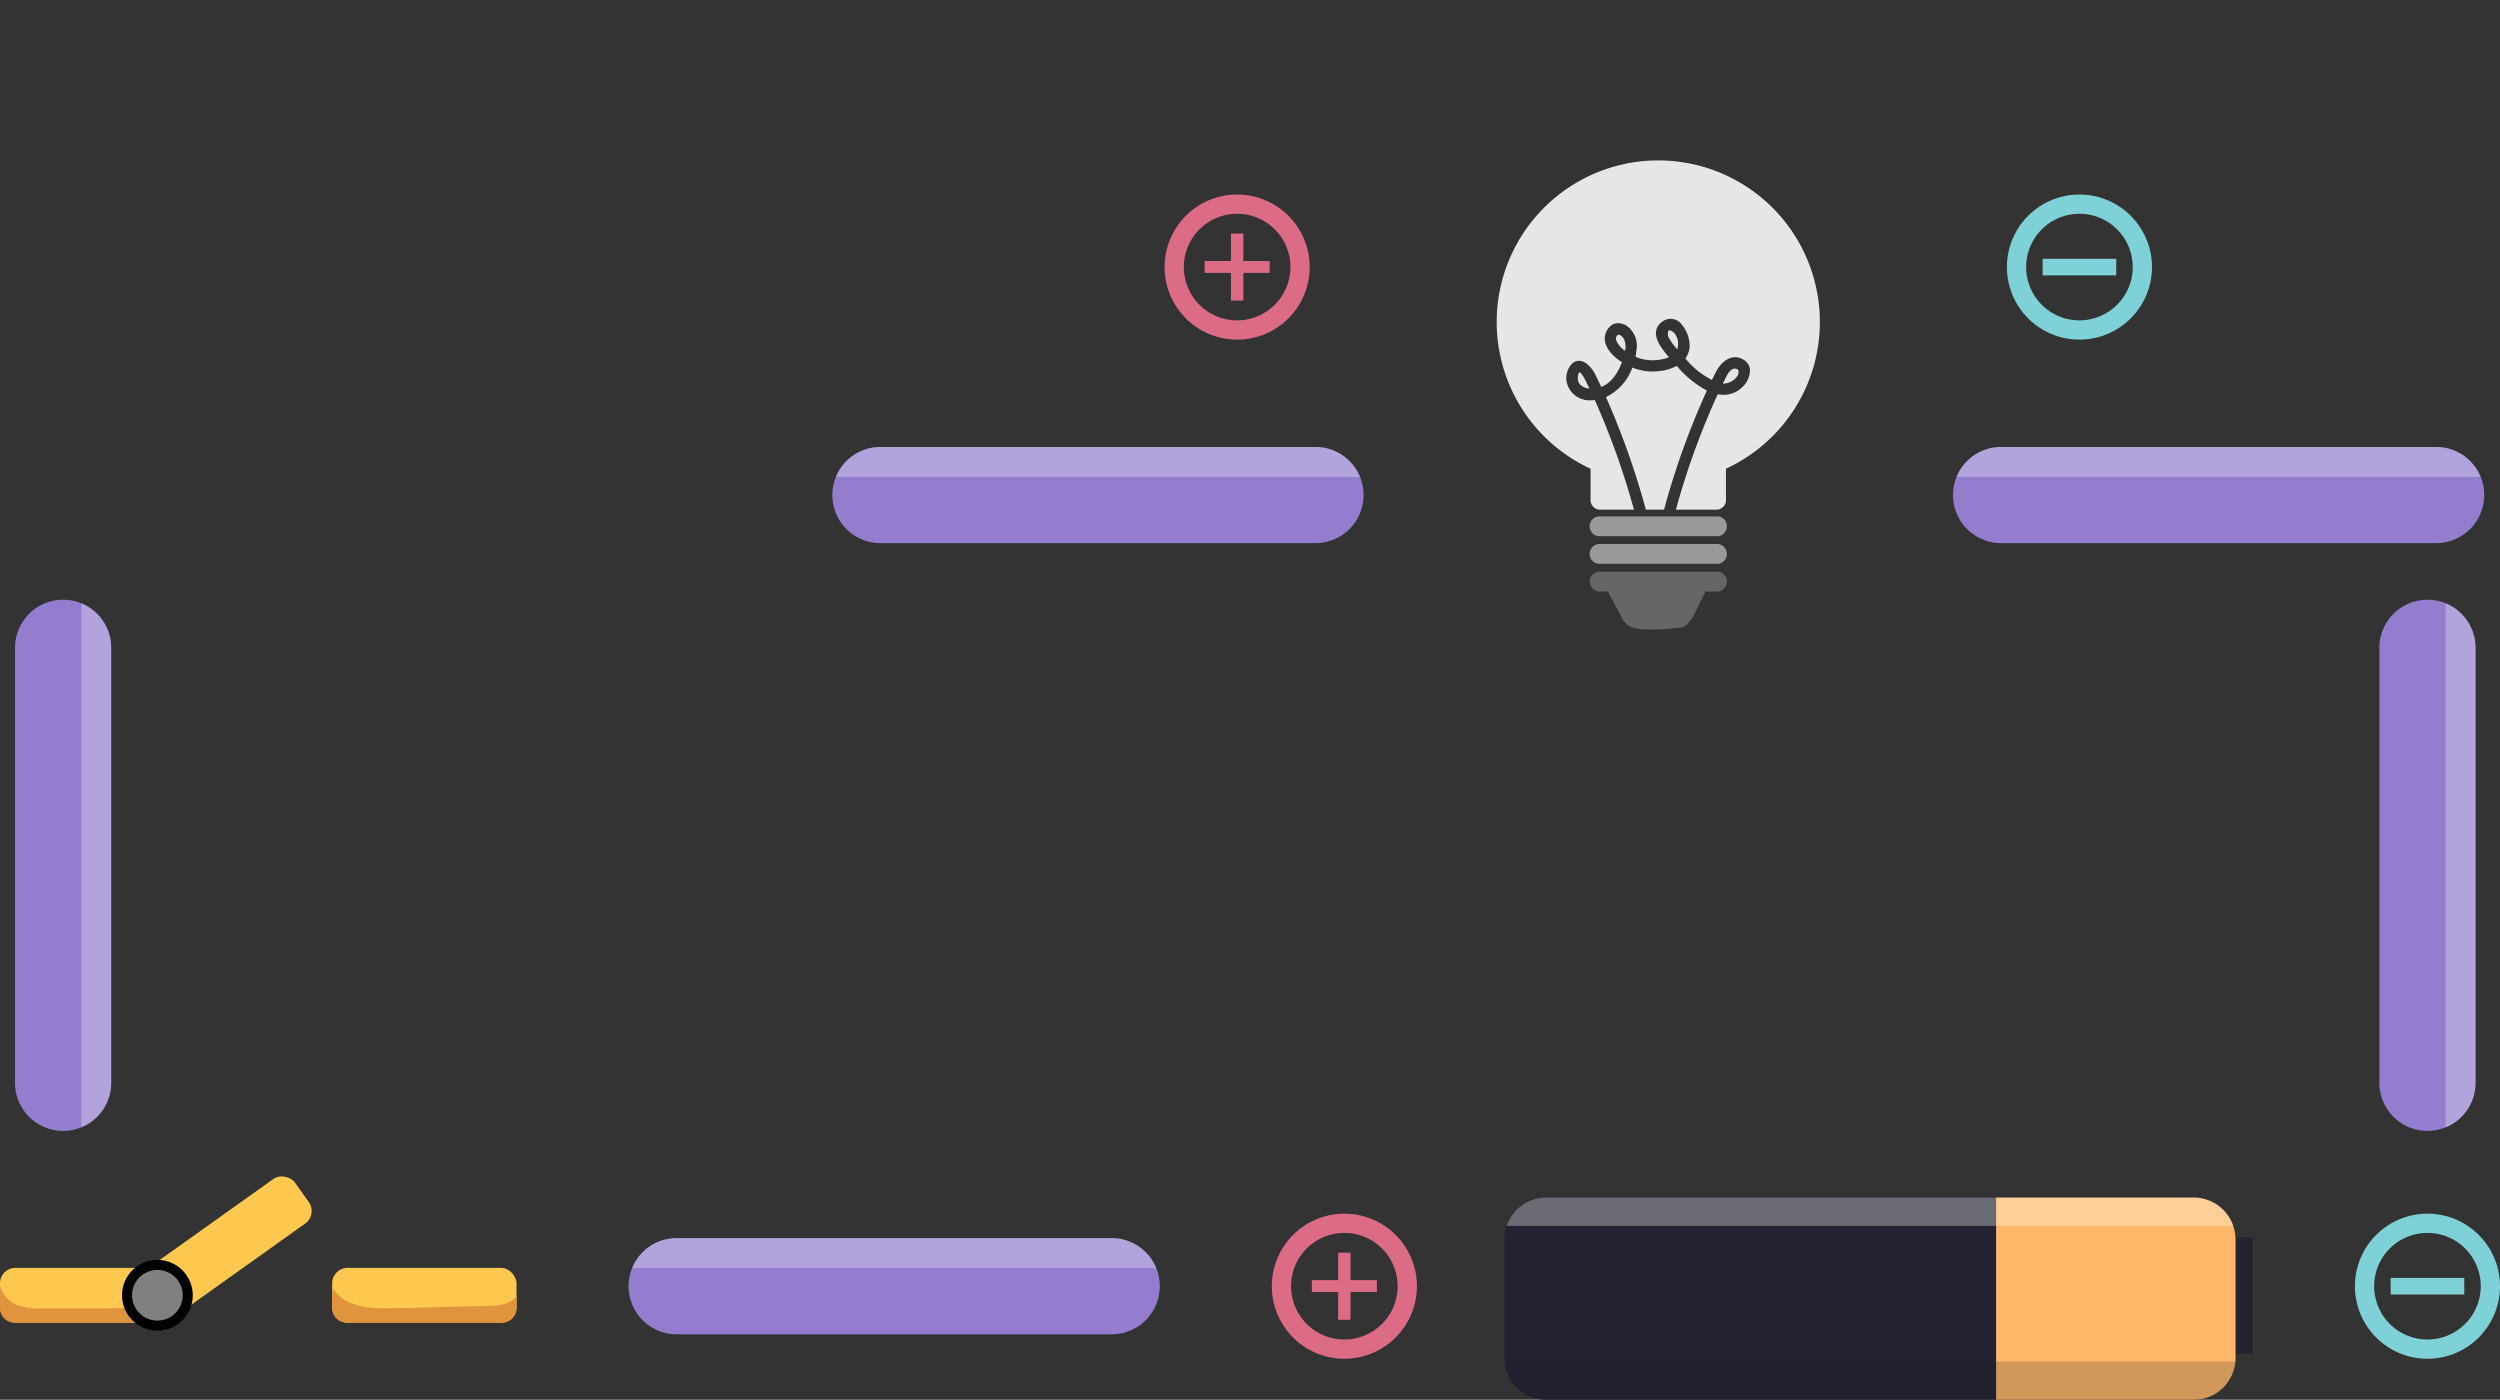 <svg xmlns="http://www.w3.org/2000/svg" width="448.276" height="250.99" viewBox="0 0 448.276 250.99">
  <rect x="0" y="0" width="448.276" height="250.99" fill="#333333" stroke="none"/>
  <g id="Group_145842" data-name="Group 145842" transform="translate(-767 -293.477)">
    <!-- <g id="Group_144716" data-name="Group 144716" transform="translate(226.11 19.394)">
      <path id="Path_113499" data-name="Path 113499" d="M560.453,363.357c.134,8.445,6.322,11.334,11.581,11.249l60.308-.992a.47.47,0,0,0,.467-.486l-.021-1.382a.476.476,0,0,0-.487-.472l-60.307.986c-2.124.038-9.066-.509-9.2-8.94s6.783-9.205,8.9-9.241l76.224-1.248c3.475-.058,7.211,1.849,7.3,7.373s-3.589,7.559-7.06,7.612l-62.159,1.013c-2.107.037-5.659-.649-5.74-5.647s3.442-5.792,5.553-5.824l45.447-.74a.5.5,0,0,0,.471-.494l-.022-1.383a.488.488,0,0,0-.494-.476l-45.439.746c-3.867.064-7.958,2.255-7.863,8.213s4.262,8.011,8.127,7.949l62.165-1.008a9.843,9.843,0,1,0-.327-19.681l-76.22,1.252C566.4,351.82,560.311,354.913,560.453,363.357Z" fill="#ccc"/>
      <path id="Path_113500" data-name="Path 113500" d="M560.785,363.636s-.411,10.743,12.05,10.541l58.811-.967-.022-.9-58.287,1.08s-11.542.38-11.708-9.767Z" fill="#fff" opacity="0.25"/>
      <path id="Path_113501" data-name="Path 113501" d="M657.29,361.574s1.158-11.26-11.548-10.547l-58.81.962.012.9,58.291-1.084s11.024-1.458,11.209,9.78Z" fill="#42c0c2" opacity="0.25"/>
    </g> -->
    <g id="Group_144721" data-name="Group 144721" transform="translate(1012.945 293.477)">
      <g id="Group_144720" data-name="Group 144720">
        <!-- <path id="Path_113502" data-name="Path 113502" d="M986.934,355.82c19.059-5.953,20.669-11.531,7.026-25.938,19.255,4.823,23.261.818,18.439-18.44,14.407,13.645,19.984,12.038,25.938-7.023,5.954,19.061,11.532,20.668,25.939,7.023-4.827,19.258-.819,23.263,18.437,18.44-13.643,14.406-12.034,19.985,7.026,25.938-19.06,5.954-20.669,11.533-7.026,25.94-19.256-4.823-23.264-.82-18.437,18.438-4.956-4.693-8.864-7.573-12.106-8.565v-1.954a31.125,31.125,0,1,0-27.668,0v1.953c-3.241.992-7.149,3.874-12.1,8.566,4.823-19.257.817-23.261-18.439-18.438C1007.6,367.353,1005.993,361.774,986.934,355.82Z" transform="translate(-986.934 -304.419)" fill="#f7cf43"/> -->
        <g id="Group_144719" data-name="Group 144719" transform="translate(22.431 28.761)">
          <path id="Path_113503" data-name="Path 113503" d="M1030.458,409.15h21.507a1.791,1.791,0,0,1,0,3.55h-21.507a1.792,1.792,0,0,1,0-3.55Z" transform="translate(-1012.243 -340.361)" fill="#999"/>
          <path id="Path_113504" data-name="Path 113504" d="M1030.458,414.472h21.507a1.794,1.794,0,0,1,0,3.555h-2.3l-2.315,4.711s-1.119,1.518-1.7,1.682-7.192.9-9.242,0a3.378,3.378,0,0,1-1.784-1.8c-.6-1.156-1.874-3.526-2.445-4.592h-1.726a1.8,1.8,0,0,1,0-3.555Z" transform="translate(-1012.243 -340.726)" fill="#666"/>
          <path id="Path_113505" data-name="Path 113505" d="M1030.458,403.826h21.507a1.792,1.792,0,0,1,0,3.552h-21.507a1.793,1.793,0,0,1,0-3.552Z" transform="translate(-1012.243 -339.996)" fill="#999"/>
          <g id="Group_144718" data-name="Group 144718">
            <path id="Path_113506" data-name="Path 113506" d="M1034.174,370.188c-.218-.44-.258-.777-.121-1s.275-.334.418-.334c.318,0,.757.441.967.853a3.339,3.339,0,0,1,.164,2.033A4.406,4.406,0,0,1,1034.174,370.188Z" transform="translate(-1012.59 -337.598)" fill="#e6e6e6"/>
            <path id="Path_113507" data-name="Path 113507" d="M1044.1,369.257a1.553,1.553,0,0,1-.042-1.172.146.146,0,0,1,.151-.077.9.9,0,0,1,.33.083,1.893,1.893,0,0,1,.949.986,2.889,2.889,0,0,1,.142,2.336c-.052-.065-.107-.131-.16-.2A9.753,9.753,0,0,1,1044.1,369.257Z" transform="translate(-1013.275 -337.54)" fill="#e6e6e6"/>
            <path id="Path_113508" data-name="Path 113508" d="M1050.147,379.272a138.917,138.917,0,0,0-7.683,21.359H1039.2a141.692,141.692,0,0,0-7.152-20.186,9.362,9.362,0,0,0,4.733-5.293,9.4,9.4,0,0,0,4.592.656,8.62,8.62,0,0,0,3.381-.959A17.863,17.863,0,0,0,1050.147,379.272Z" transform="translate(-1012.458 -338.009)" fill="#e6e6e6"/>
            <path id="Path_113509" data-name="Path 113509" d="M1056.564,375.391a.908.908,0,0,1,.144-.01c.267,0,.583.107.642.342a1.383,1.383,0,0,1-.324,1.168,3.227,3.227,0,0,1-2.289,1.188,1.358,1.358,0,0,1-.189-.013q.261-.532.532-1.063C1055.439,376.26,1055.894,375.5,1056.564,375.391Z" transform="translate(-1014.001 -338.045)" fill="#e6e6e6"/>
            <path id="Path_113510" data-name="Path 113510" d="M1026.917,376.091l.011,0c.07,0,.288.089.792.911l.04.066c.316.621.63,1.26.956,1.936a2.624,2.624,0,0,1-1.663-.705,1.7,1.7,0,0,1-.417-1.321C1026.676,376.362,1026.833,376.132,1026.917,376.091Z" transform="translate(-1012.087 -338.094)" fill="#e6e6e6"/>
            <path id="Path_113511" data-name="Path 113511" d="M1039.988,335.3a28.973,28.973,0,0,1,12.137,55.281v5.628a1.713,1.713,0,0,1-1.711,1.713h-7.267a135.641,135.641,0,0,1,7.505-20.7,4.8,4.8,0,0,0,4.273-1.15,4.29,4.29,0,0,0,1.514-3.231,2.293,2.293,0,0,0-1.136-1.79,2.827,2.827,0,0,0-1.526-.464c-1.6,0-2.875,1.45-3.479,2.692q-.348.687-.688,1.388a14.657,14.657,0,0,1-4.76-3.855,4.233,4.233,0,0,0,.751-1.922,5.959,5.959,0,0,0-1.4-4.146,2.446,2.446,0,0,0-3.5-.529,2.54,2.54,0,0,0-1.115,1.745c-.2,1.577,1.169,3.25,2.171,4.471.045.054.088.109.13.162a4.3,4.3,0,0,1-.914.292,8.043,8.043,0,0,1-4.447-.129q-.317-.124-.63-.262a12.3,12.3,0,0,0,.188-1.261,4.341,4.341,0,0,0-1.572-4.128,2.762,2.762,0,0,0-1.71-.613,2.016,2.016,0,0,0-1.5.614,2.949,2.949,0,0,0-.9,2.381c.16,1.744,1.764,3.073,2.445,3.566.2.143.407.283.618.417-.524,1.459-1.625,3.627-3.7,4.446-.422-.894-.857-1.78-1.291-2.638a1.1,1.1,0,0,0-.109-.174c-.38-.576-1.369-1.869-2.587-1.869a1.853,1.853,0,0,0-1.242.5,3.712,3.712,0,0,0-.737,4.042,4.16,4.16,0,0,0,4.17,2.526,6.317,6.317,0,0,0,.634-.031,137.427,137.427,0,0,1,7.022,19.651h-6.065a1.713,1.713,0,0,1-1.715-1.713v-5.628a28.974,28.974,0,0,1,12.138-55.281Z" transform="translate(-1011.016 -335.297)" fill="#e6e6e6"/>
          </g>
        </g>
      </g>
    </g>
    <g id="Group_144722" data-name="Group 144722" transform="translate(767 503.257)">
      <rect id="Rectangle_7205" data-name="Rectangle 7205" width="33.062" height="9.822" rx="2.761" transform="translate(0 17.563)" fill="#ffc84f"/>
      <path id="Path_113512" data-name="Path 113512" d="M755.945,555.731v.262a2.57,2.57,0,0,1-2.572,2.572H725.456a2.571,2.571,0,0,1-2.572-2.572v-3.933a5.51,5.51,0,0,0,2.829,3.241,10.68,10.68,0,0,0,4.541.7Q743.1,556.108,755.945,555.731Z" transform="translate(-722.884 -531.179)" fill="#e0943d"/>
      <rect id="Rectangle_7206" data-name="Rectangle 7206" width="33.057" height="9.822" rx="2.761" transform="translate(59.561 17.563)" fill="#ffc84f"/>
      <rect id="Rectangle_7207" data-name="Rectangle 7207" width="33.061" height="9.824" rx="2.762" transform="matrix(0.814, -0.58, 0.58, 0.814, 24.369, 19.188)" fill="#ffc84f"/>
      <circle id="Ellipse_10031" data-name="Ellipse 10031" cx="6.344" cy="6.344" r="6.344" transform="translate(21.876 16.131)"/>
      <circle id="Ellipse_10032" data-name="Ellipse 10032" cx="4.546" cy="4.546" r="4.546" transform="translate(23.674 17.93)" fill="gray"/>
      <path id="Path_113513" data-name="Path 113513" d="M819.886,553.823v2.2a2.568,2.568,0,0,1-2.572,2.572H789.4a2.568,2.568,0,0,1-2.573-2.572v-3.458a.337.337,0,0,1,.2.013c2.1,3.277,6.7,3.534,10.589,3.441q8.548-.212,17.09-.416c1.889-.049,4.062-.236,5.17-1.765C819.878,553.836,819.883,553.828,819.886,553.823Z" transform="translate(-727.268 -531.213)" fill="#e0943d"/>
    </g>
    <g id="Group_144723" data-name="Group 144723" transform="translate(1036.745 508.219)">
      <rect id="Rectangle_7208" data-name="Rectangle 7208" width="6.063" height="20.79" transform="translate(128.075 7.206)" fill="#223"/>
      <path id="Path_113514" data-name="Path 113514" d="M1143.6,542.472v21.244c0,.226-.009.443-.029.66a6.413,6.413,0,0,1-.415,1.854v.009a7.5,7.5,0,0,1-7.058,4.979H1019.989a7.5,7.5,0,0,1-7.058-4.979v-.009a6.414,6.414,0,0,1-.414-1.854c-.02-.217-.031-.434-.031-.66V542.472a7.1,7.1,0,0,1,.414-2.435,7.5,7.5,0,0,1,7.088-5.067H1136.1a7.5,7.5,0,0,1,7.088,5.067,7.252,7.252,0,0,1,.394,2.139A1.511,1.511,0,0,1,1143.6,542.472Z" transform="translate(-1012.486 -534.97)" fill="#223"/>
      <path id="Path_113515" data-name="Path 113515" d="M1150.089,542.472v21.244c0,.226-.009.443-.029.66a6.413,6.413,0,0,1-.415,1.854v.009a7.5,7.5,0,0,1-7.058,4.979h-35.429V534.97h35.429a7.5,7.5,0,0,1,7.088,5.067,7.252,7.252,0,0,1,.394,2.139A1.511,1.511,0,0,1,1150.089,542.472Z" transform="translate(-1018.977 -534.97)" fill="#ffb869"/>
      <path id="Path_113516" data-name="Path 113516" d="M1143.571,566.541a6.413,6.413,0,0,1-.415,1.854v.009a7.5,7.5,0,0,1-7.058,4.979H1019.991a7.5,7.5,0,0,1-7.058-4.979v-.009a6.414,6.414,0,0,1-.414-1.854Z" transform="translate(-1012.488 -537.135)" fill="#1c1c21" opacity="0.2"/>
      <path id="Path_113517" data-name="Path 113517" d="M1143.214,540.037H1012.931a7.5,7.5,0,0,1,7.088-5.067h116.107A7.5,7.5,0,0,1,1143.214,540.037Z" transform="translate(-1012.517 -534.97)" fill="#fff" opacity="0.33"/>
    </g>
    <path id="Path_113518" data-name="Path 113518" d="M939.139,551.381v.024a8.62,8.62,0,0,1-8.623,8.611h-78a8.619,8.619,0,0,1-8.623-8.611v-.024a8.606,8.606,0,0,1,8.623-8.611h78a8.6,8.6,0,0,1,8.623,8.611Z" transform="translate(35.819 -27.285)" fill="#947dce"/>
    <path id="Path_113519" data-name="Path 113519" d="M938.558,548.149h-93.99a8.635,8.635,0,0,1,8-5.379h78A8.636,8.636,0,0,1,938.558,548.149Z" transform="translate(35.773 -27.285)" fill="#fff" opacity="0.29"/>
    <path id="Path_113520" data-name="Path 113520" d="M1189.573,515.119h-.024a8.618,8.618,0,0,1-8.61-8.622v-78a8.618,8.618,0,0,1,8.61-8.622h.024a8.6,8.6,0,0,1,8.611,8.622v78a8.6,8.6,0,0,1-8.611,8.622Z" transform="translate(12.708 -18.859)" fill="#947dce"/>
    <path id="Path_113521" data-name="Path 113521" d="M1193.679,514.538v-93.99a8.634,8.634,0,0,1,5.379,8v78A8.633,8.633,0,0,1,1193.679,514.538Z" transform="translate(11.835 -18.905)" fill="#fff" opacity="0.29"/>
    <path id="Path_113522" data-name="Path 113522" d="M734.41,515.119h-.023a8.618,8.618,0,0,1-8.611-8.622v-78a8.618,8.618,0,0,1,8.611-8.622h.023a8.6,8.6,0,0,1,8.611,8.622v78a8.6,8.6,0,0,1-8.611,8.622Z" transform="translate(43.918 -18.859)" fill="#947dce"/>
    <path id="Path_113523" data-name="Path 113523" d="M738.516,514.538v-93.99a8.634,8.634,0,0,1,5.379,8v78A8.633,8.633,0,0,1,738.516,514.538Z" transform="translate(43.044 -18.905)" fill="#fff" opacity="0.29"/>
    <path id="Path_113524" data-name="Path 113524" d="M1194.106,399.077v.024a8.618,8.618,0,0,1-8.622,8.61h-78a8.618,8.618,0,0,1-8.622-8.61v-.024a8.6,8.6,0,0,1,8.622-8.611h78a8.6,8.6,0,0,1,8.622,8.611Z" transform="translate(18.336 -16.842)" fill="#947dce"/>
    <path id="Path_113525" data-name="Path 113525" d="M1193.525,395.845h-93.99a8.634,8.634,0,0,1,8-5.379h78A8.634,8.634,0,0,1,1193.525,395.845Z" transform="translate(18.29 -16.842)" fill="#fff" opacity="0.29"/>
    <path id="Path_113526" data-name="Path 113526" d="M978.369,399.077v.024a8.619,8.619,0,0,1-8.623,8.61h-78a8.619,8.619,0,0,1-8.623-8.61v-.024a8.6,8.6,0,0,1,8.623-8.611h78a8.6,8.6,0,0,1,8.623,8.611Z" transform="translate(33.129 -16.842)" fill="#947dce"/>
    <path id="Path_113527" data-name="Path 113527" d="M977.788,395.845H883.8a8.635,8.635,0,0,1,8-5.379h78A8.634,8.634,0,0,1,977.788,395.845Z" transform="translate(33.083 -16.842)" fill="#fff" opacity="0.29"/>
    <g id="Group_144729" data-name="Group 144729" transform="translate(995.052 511.101)">
      <path id="Path_113528" data-name="Path 113528" d="M982.366,545.574V550.5h4.723v2.126h-4.723V557.6H980.15v-4.972h-4.723V550.5h4.723v-4.926Z" transform="translate(-968.252 -538.579)" fill="#dc6c85"/>
      <path id="Path_113529" data-name="Path 113529" d="M980.731,538.064a13.007,13.007,0,1,0,13.006,13.007A13.006,13.006,0,0,0,980.731,538.064Zm0,22.563a9.556,9.556,0,1,1,9.556-9.556A9.567,9.567,0,0,1,980.731,560.627Z" transform="translate(-967.724 -538.064)" fill="#dc6c85"/>
    </g>
    <g id="Group_144730" data-name="Group 144730" transform="translate(975.825 328.36)">
      <path id="Path_113530" data-name="Path 113530" d="M961.724,349.38v4.926h4.722v2.126h-4.722V361.4h-2.217v-4.972h-4.723v-2.126h4.723V349.38Z" transform="translate(-947.609 -342.385)" fill="#dc6c85"/>
      <path id="Path_113531" data-name="Path 113531" d="M960.088,341.87a13.007,13.007,0,1,0,13.006,13.007A13.007,13.007,0,0,0,960.088,341.87Zm0,22.563a9.556,9.556,0,1,1,9.556-9.556A9.568,9.568,0,0,1,960.088,364.433Z" transform="translate(-947.081 -341.87)" fill="#dc6c85"/>
    </g>
    <g id="Group_144732" data-name="Group 144732" transform="translate(1189.263 511.101)">
      <path id="Path_113532" data-name="Path 113532" d="M1196.311,550.431v2.976h-13.2v-2.976Z" transform="translate(-1176.704 -538.912)" fill="#7fd1d8"/>
      <g id="Group_144731" data-name="Group 144731" transform="translate(0 0)">
        <path id="Path_113533" data-name="Path 113533" d="M1189.239,538.064a13.007,13.007,0,1,0,13.006,13.006A13.007,13.007,0,0,0,1189.239,538.064Zm0,22.564a9.557,9.557,0,1,1,9.557-9.557A9.567,9.567,0,0,1,1189.239,560.628Z" transform="translate(-1176.232 -538.064)" fill="#7fd1d8"/>
      </g>
    </g>
    <g id="Group_144734" data-name="Group 144734" transform="translate(1126.858 328.36)">
      <path id="Path_113534" data-name="Path 113534" d="M1129.312,354.236v2.976h-13.2v-2.976Z" transform="translate(-1109.705 -342.718)" fill="#7fd1d8"/>
      <g id="Group_144733" data-name="Group 144733">
        <path id="Path_113535" data-name="Path 113535" d="M1122.24,341.87a13.007,13.007,0,1,0,13.008,13.006A13.006,13.006,0,0,0,1122.24,341.87Zm0,22.563a9.556,9.556,0,1,1,9.557-9.557A9.567,9.567,0,0,1,1122.24,364.433Z" transform="translate(-1109.233 -341.87)" fill="#7fd1d8"/>
      </g>
    </g>
  </g>
</svg>
